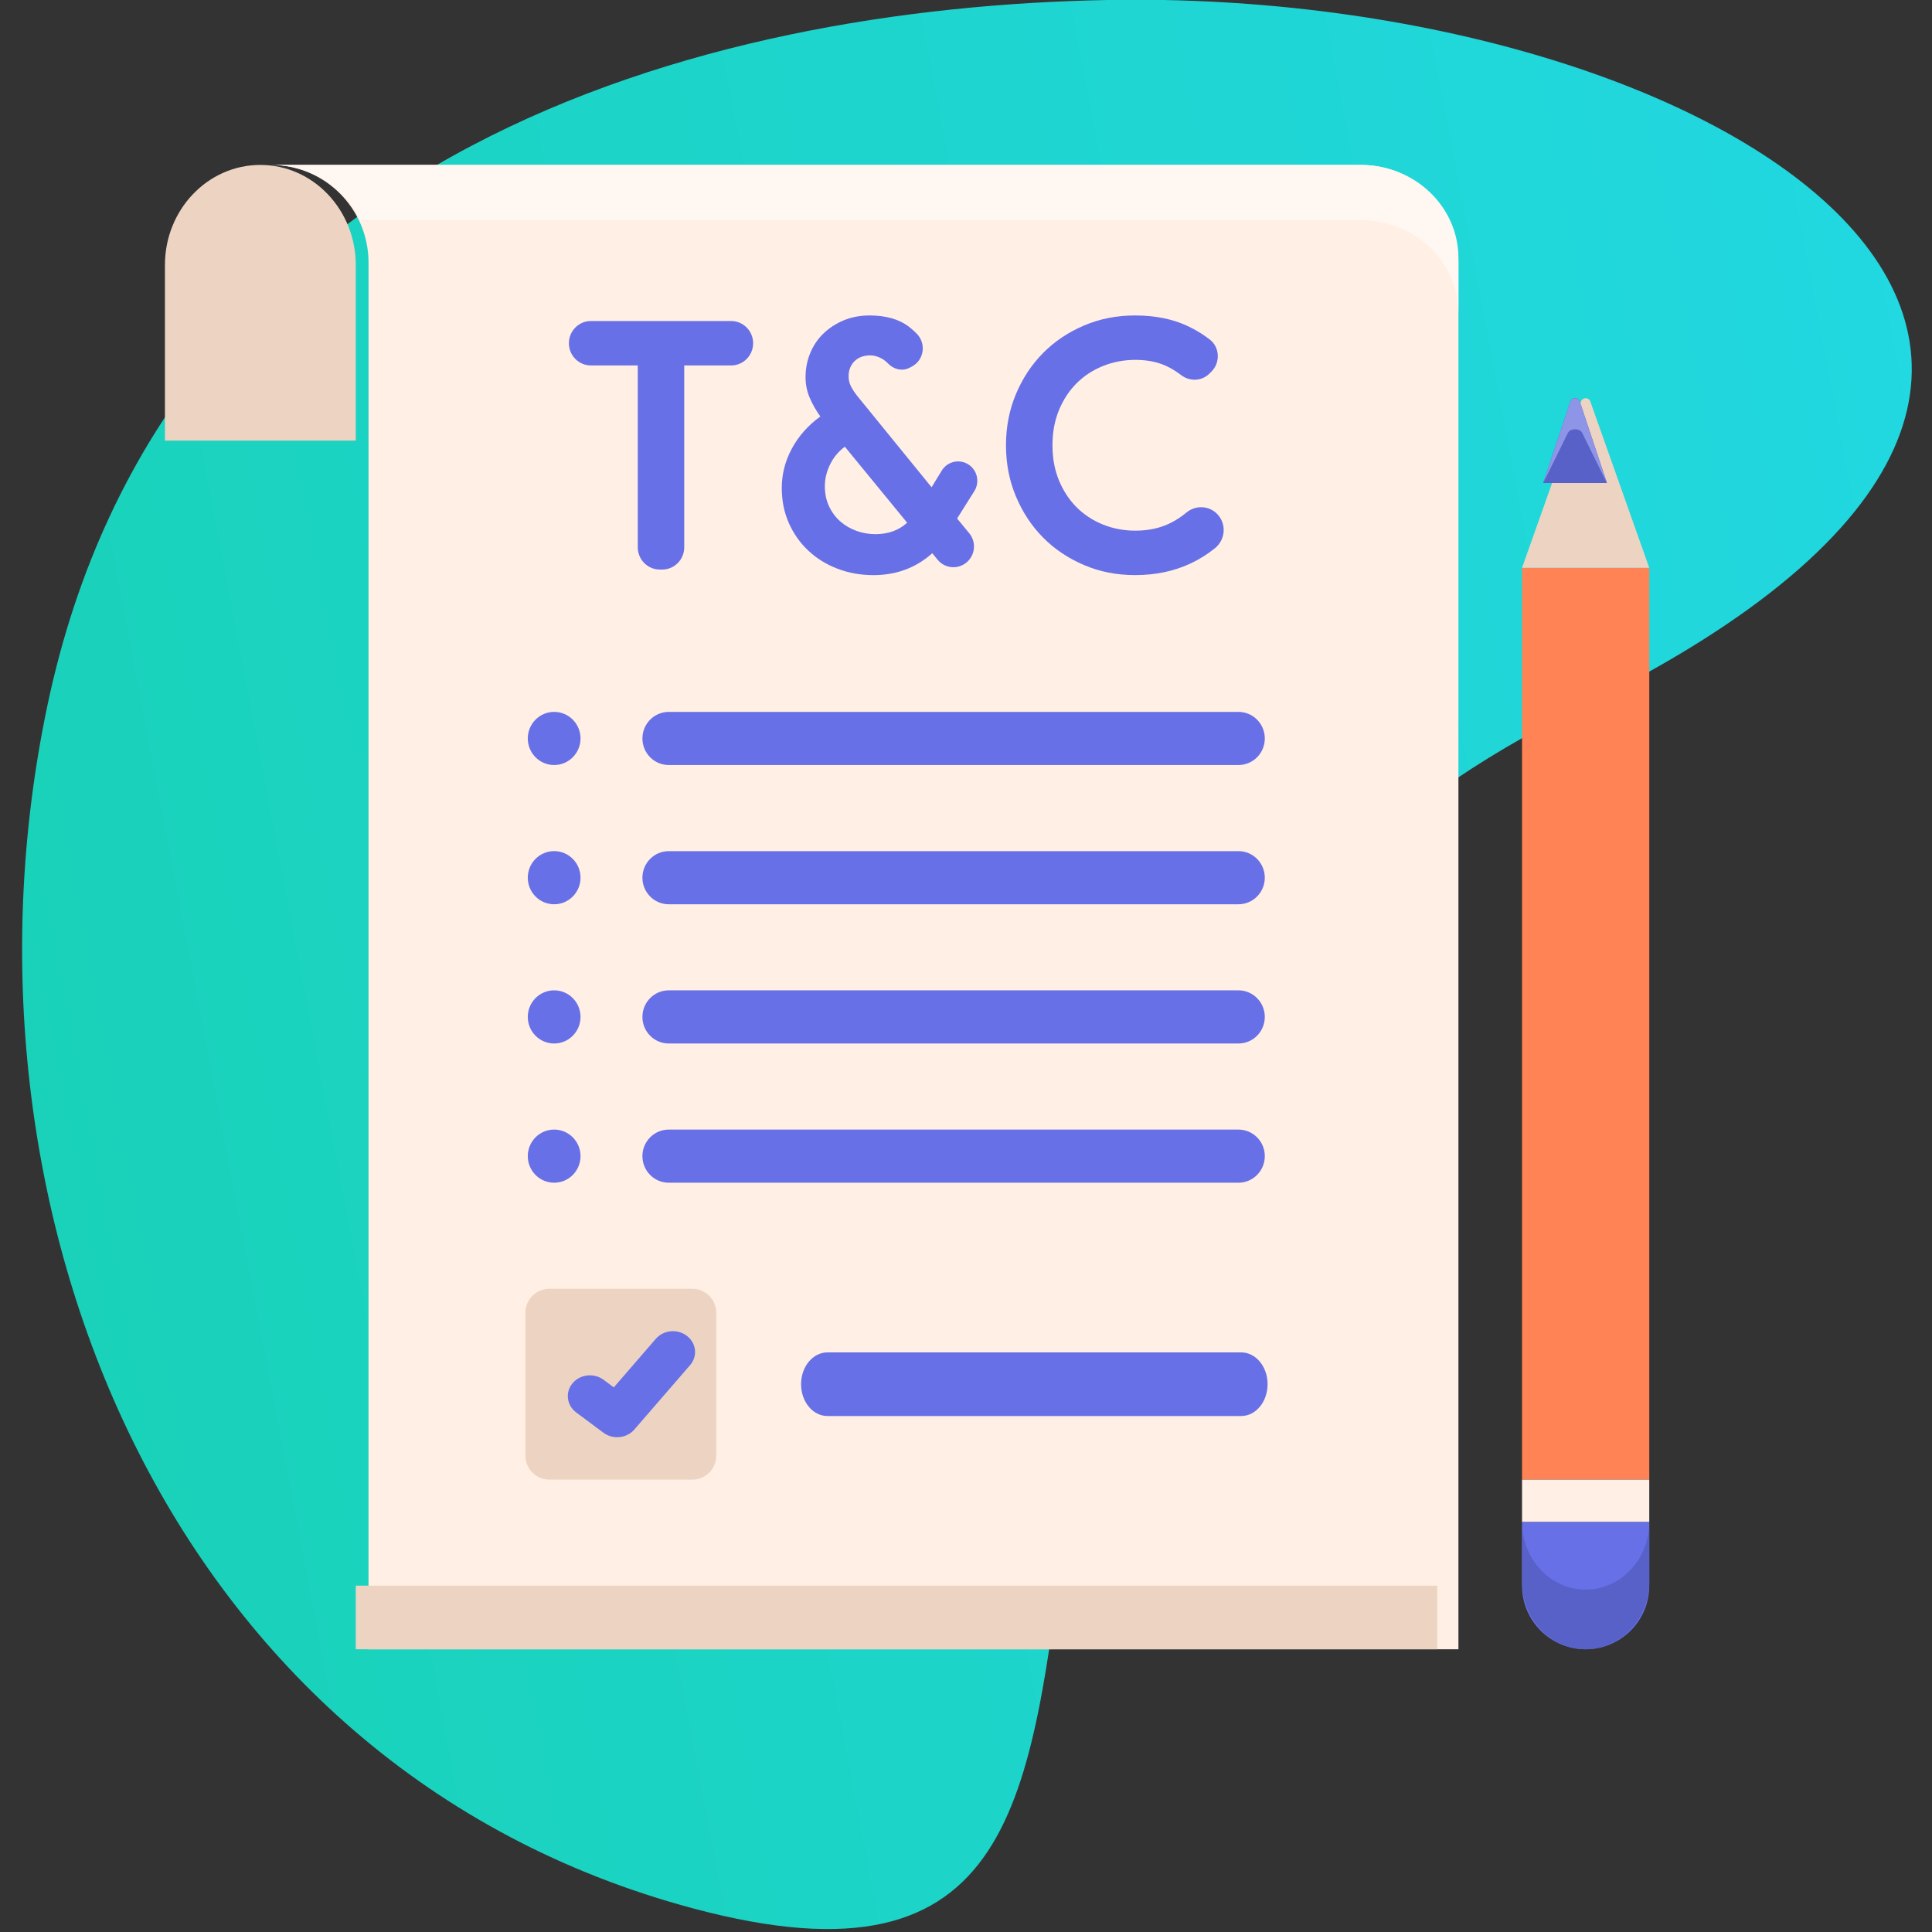 <svg width="82px" height="82px" viewBox="0 0 82 82" version="1.1" xmlns="http://www.w3.org/2000/svg" xmlns:xlink="http://www.w3.org/1999/xlink">
    <rect x="0" y="0" width="82" height="82" fill="#333333" stroke="none"/>
    <defs>
        <linearGradient x1="0%" y1="20.718%" x2="100%" y2="79.282%" id="linearGradient-1">
            <stop stop-color="#14E4C1" offset="0%"></stop>
            <stop stop-color="#21EDFF" offset="100%"></stop>
        </linearGradient>
    </defs>
    <g id="Page-1" stroke="none" stroke-width="1" fill="none" fill-rule="evenodd">
        <g id="Lint-Dashboard-Dark" transform="translate(-1178, -1161)">
            <g id="Blog-Card" transform="translate(1027, 1073)">
                <g id="img" transform="translate(133, 65)">
                    <path d="M17.225,84.011 C31.916,108.442 42.091,61.306 79.717,73.508 C111.745,83.894 105.341,55.829 86.141,37.962 C73.699,26.383 53.033,14.629 32.931,28.283 C15.077,40.41 5.268,64.126 17.225,84.011 Z" id="Path-2" fill-opacity="0.89" fill="url(#linearGradient-1)" transform="translate(57.054, 56.644) rotate(-44) translate(-57.054, -56.644) "></path>
                    <g id="terms-and-conditions" transform="translate(25, 30)" fill-rule="nonzero">
                        <path d="M4.05,0 C1.813,0 0,1.903 0,4.251 L0,11.7 L8.1,11.7 L8.1,4.251 C8.1,1.903 6.286,0 4.05,0 Z" id="Path" fill="#EDD4C2"></path>
                        <path d="M50.759,0 L4.5,0 C6.787,0 8.641,1.855 8.641,4.143 L8.641,63 L54.9,63 L54.9,4.143 C54.9,1.855 53.045,0 50.759,0 Z" id="Path" fill="#FFEFE4"></path>
                        <polygon id="Path" fill="#EDD4C2" points="8.1 60.3 54 60.3 54 63 8.1 63"></polygon>
                        <path d="M50.759,0 L4.5,0 C6.188,0 7.64,0.965 8.284,2.348 L50.759,2.348 C53.045,2.348 54.9,4.117 54.9,6.3 L54.9,3.952 C54.9,1.769 53.045,0 50.759,0 Z" id="Path" fill="#FFF7F2"></path>
                        <polygon id="Path" fill="#FF8354" points="63 55.8 57.6 55.8 57.6 17.1 63 17.1"></polygon>
                        <polygon id="Path" fill="#FFEFE4" points="63 57.6 57.6 57.6 57.6 55.8 63 55.8"></polygon>
                        <path d="M57.6,57.6 L63,57.6 L63,60.305 C63,61.793 61.791,63 60.3,63 C58.809,63 57.6,61.793 57.6,60.305 L57.6,57.6 Z" id="Path" fill="#6770E6"></path>
                        <path d="M60.3,60.467 C58.809,60.467 57.6,59.184 57.6,57.6 L57.6,60.133 C57.6,61.717 58.809,63 60.3,63 C61.791,63 63,61.717 63,60.133 L63,57.6 C63,59.184 61.791,60.467 60.3,60.467 L60.3,60.467 Z" id="Path" fill="#5861C7"></path>
                        <path d="M57.6,17.1 L60.101,10.042 C60.168,9.853 60.432,9.853 60.499,10.042 L63,17.1 L57.6,17.1 Z" id="Path" fill="#EDD4C2"></path>
                        <path d="M58.5,13.5 L61.2,13.5 L60.05,10.051 C59.983,9.85 59.717,9.85 59.65,10.051 L58.5,13.5 Z" id="Path" fill="#5861C7"></path>
                        <path d="M58.5,13.5 L61.2,13.5 L60.05,10.051 C59.983,9.85 59.717,9.85 59.65,10.051 L58.5,13.5 Z" id="Path" fill="#5861C7"></path>
                        <path d="M59.546,11.374 C59.649,11.167 60.051,11.167 60.153,11.374 L61.2,13.5 L60.054,10.055 C59.986,9.848 59.714,9.848 59.645,10.055 L58.5,13.499 L59.546,11.374 Z" id="Path" fill="#8F95E6"></path>
                        <g id="Group" transform="translate(15.3, 6.3)" fill="#6770E6">
                            <path d="M30.263,19.17 L6.084,19.17 C5.467,19.17 4.966,18.665 4.966,18.043 C4.966,17.42 5.467,16.915 6.084,16.915 L30.263,16.915 C30.881,16.915 31.382,17.42 31.382,18.043 C31.382,18.665 30.881,19.17 30.263,19.17 Z" id="Path"></path>
                            <path d="M30.263,25.08 L6.084,25.08 C5.467,25.08 4.966,24.575 4.966,23.952 C4.966,23.329 5.467,22.825 6.084,22.825 L30.263,22.825 C30.881,22.825 31.382,23.329 31.382,23.952 C31.382,24.575 30.881,25.08 30.263,25.08 Z" id="Path"></path>
                            <path d="M30.263,30.989 L6.084,30.989 C5.467,30.989 4.966,30.484 4.966,29.861 C4.966,29.239 5.467,28.733 6.084,28.733 L30.263,28.733 C30.881,28.733 31.382,29.239 31.382,29.861 C31.382,30.484 30.881,30.989 30.263,30.989 Z" id="Path"></path>
                            <path d="M30.263,36.898 L6.084,36.898 C5.467,36.898 4.966,36.393 4.966,35.77 C4.966,35.147 5.467,34.643 6.084,34.643 L30.263,34.643 C30.881,34.643 31.382,35.147 31.382,35.77 C31.382,36.393 30.881,36.898 30.263,36.898 Z" id="Path"></path>
                            <path d="M2.339,18.042 C2.339,18.665 1.838,19.17 1.22,19.17 C0.602,19.17 0.101,18.665 0.101,18.042 C0.101,17.419 0.602,16.915 1.22,16.915 C1.838,16.915 2.339,17.419 2.339,18.042 Z" id="Path"></path>
                            <path d="M2.339,23.952 C2.339,24.575 1.838,25.08 1.22,25.08 C0.602,25.08 0.101,24.575 0.101,23.952 C0.101,23.329 0.602,22.824 1.22,22.824 C1.838,22.824 2.339,23.329 2.339,23.952 Z" id="Path"></path>
                            <path d="M2.339,29.861 C2.339,30.484 1.838,30.989 1.22,30.989 C0.602,30.989 0.101,30.484 0.101,29.861 C0.101,29.238 0.602,28.733 1.22,28.733 C1.838,28.733 2.339,29.238 2.339,29.861 L2.339,29.861 Z" id="Path"></path>
                            <path d="M2.339,35.77 C2.339,36.393 1.838,36.898 1.22,36.898 C0.602,36.898 0.101,36.393 0.101,35.77 C0.101,35.147 0.602,34.643 1.22,34.643 C1.838,34.643 2.339,35.147 2.339,35.77 L2.339,35.77 Z" id="Path"></path>
                            <path d="M4.769,9.93 L4.769,2.211 L2.781,2.211 C2.265,2.211 1.846,1.789 1.846,1.268 C1.846,0.748 2.265,0.325 2.781,0.325 L8.73,0.325 C9.247,0.325 9.665,0.748 9.665,1.268 C9.665,1.789 9.247,2.211 8.73,2.211 L6.741,2.211 L6.741,9.93 C6.741,10.451 6.322,10.873 5.806,10.873 L5.705,10.873 C5.188,10.873 4.769,10.451 4.769,9.93 Z" id="Path"></path>
                            <path d="M18.322,8.708 L18.837,9.331 C19.154,9.715 19.091,10.288 18.697,10.592 C18.324,10.881 17.792,10.82 17.493,10.454 L17.269,10.18 C16.577,10.8 15.744,11.11 14.77,11.11 C14.224,11.11 13.715,11.018 13.243,10.836 C12.769,10.655 12.358,10.4 12.008,10.07 C11.657,9.742 11.381,9.351 11.181,8.899 C10.981,8.448 10.881,7.952 10.881,7.411 C10.881,6.822 11.025,6.262 11.313,5.731 C11.6,5.202 12.002,4.749 12.519,4.376 C12.334,4.121 12.183,3.856 12.066,3.58 C11.948,3.306 11.89,3.015 11.89,2.711 C11.89,2.347 11.956,2.007 12.088,1.687 C12.22,1.368 12.406,1.091 12.65,0.855 C12.894,0.62 13.182,0.433 13.512,0.295 C13.844,0.159 14.21,0.089 14.609,0.089 C15.311,0.089 15.874,0.253 16.297,0.583 C16.414,0.673 16.521,0.77 16.619,0.873 C17.02,1.294 16.918,1.983 16.406,2.255 L16.314,2.304 C15.999,2.472 15.627,2.379 15.382,2.119 C15.14,1.861 14.82,1.783 14.637,1.783 C14.356,1.783 14.131,1.867 13.965,2.033 C13.8,2.201 13.717,2.412 13.717,2.668 C13.717,2.825 13.751,2.969 13.819,3.102 C13.887,3.235 13.98,3.374 14.097,3.521 L17.24,7.382 L17.67,6.675 C17.908,6.286 18.416,6.167 18.8,6.411 C19.181,6.654 19.294,7.162 19.053,7.546 L18.322,8.708 Z M14.858,9.371 C15.403,9.371 15.851,9.208 16.202,8.885 L13.557,5.658 C13.284,5.864 13.075,6.117 12.929,6.417 C12.783,6.717 12.709,7.024 12.709,7.338 C12.709,7.652 12.768,7.935 12.885,8.184 C13.001,8.435 13.16,8.649 13.359,8.826 C13.559,9.002 13.789,9.137 14.047,9.231 C14.305,9.325 14.575,9.371 14.858,9.371 L14.858,9.371 Z" id="Shape"></path>
                            <path d="M29.337,8.491 C29.765,8.901 29.728,9.594 29.268,9.966 C28.948,10.224 28.602,10.441 28.23,10.616 C27.529,10.944 26.744,11.109 25.878,11.109 C25.097,11.109 24.374,10.967 23.707,10.681 C23.04,10.397 22.462,10.009 21.975,9.519 C21.488,9.027 21.103,8.445 20.82,7.772 C20.537,7.099 20.397,6.375 20.397,5.599 C20.397,4.823 20.537,4.099 20.82,3.425 C21.103,2.753 21.488,2.171 21.975,1.679 C22.462,1.189 23.04,0.801 23.707,0.517 C24.374,0.231 25.097,0.089 25.878,0.089 C26.715,0.089 27.454,0.236 28.091,0.531 C28.43,0.687 28.747,0.88 29.046,1.11 C29.479,1.445 29.5,2.099 29.108,2.482 L29.025,2.563 C28.697,2.884 28.191,2.897 27.827,2.618 C27.67,2.498 27.505,2.391 27.331,2.298 C26.927,2.082 26.447,1.974 25.892,1.974 C25.404,1.974 24.946,2.061 24.518,2.232 C24.089,2.405 23.717,2.647 23.4,2.961 C23.083,3.276 22.833,3.657 22.647,4.103 C22.462,4.551 22.37,5.048 22.37,5.599 C22.37,6.149 22.462,6.647 22.647,7.094 C22.833,7.541 23.084,7.921 23.4,8.235 C23.717,8.551 24.089,8.793 24.518,8.965 C24.946,9.137 25.404,9.223 25.892,9.223 C26.476,9.223 26.996,9.103 27.449,8.862 C27.662,8.749 27.863,8.614 28.053,8.456 C28.432,8.142 28.981,8.151 29.337,8.491 L29.337,8.491 Z" id="Path"></path>
                        </g>
                        <path d="M22.382,55.8 L16.317,55.8 C15.756,55.8 15.3,55.344 15.3,54.783 L15.3,48.717 C15.3,48.155 15.756,47.7 16.317,47.7 L22.383,47.7 C22.945,47.7 23.4,48.155 23.4,48.717 L23.4,54.783 C23.4,55.344 22.944,55.8 22.382,55.8 Z" id="Path" fill="#EDD4C2"></path>
                        <path d="M19.194,54 C18.99,54 18.785,53.937 18.613,53.81 L17.456,52.949 C17.05,52.646 16.981,52.091 17.302,51.708 C17.623,51.326 18.214,51.261 18.62,51.564 L19.051,51.885 L20.834,49.825 C21.161,49.447 21.753,49.39 22.154,49.698 C22.556,50.007 22.617,50.563 22.289,50.941 L19.922,53.675 C19.737,53.888 19.467,54 19.194,54 Z" id="Path" fill="#6770E6"></path>
                        <path d="M45.682,53.1 L28.118,53.1 C27.501,53.1 27,52.496 27,51.75 C27,51.004 27.501,50.4 28.118,50.4 L45.682,50.4 C46.299,50.4 46.8,51.004 46.8,51.75 C46.8,52.496 46.299,53.1 45.682,53.1 L45.682,53.1 Z" id="Path" fill="#6770E6"></path>
                    </g>
                </g>
            </g>
        </g>
    </g>
</svg>